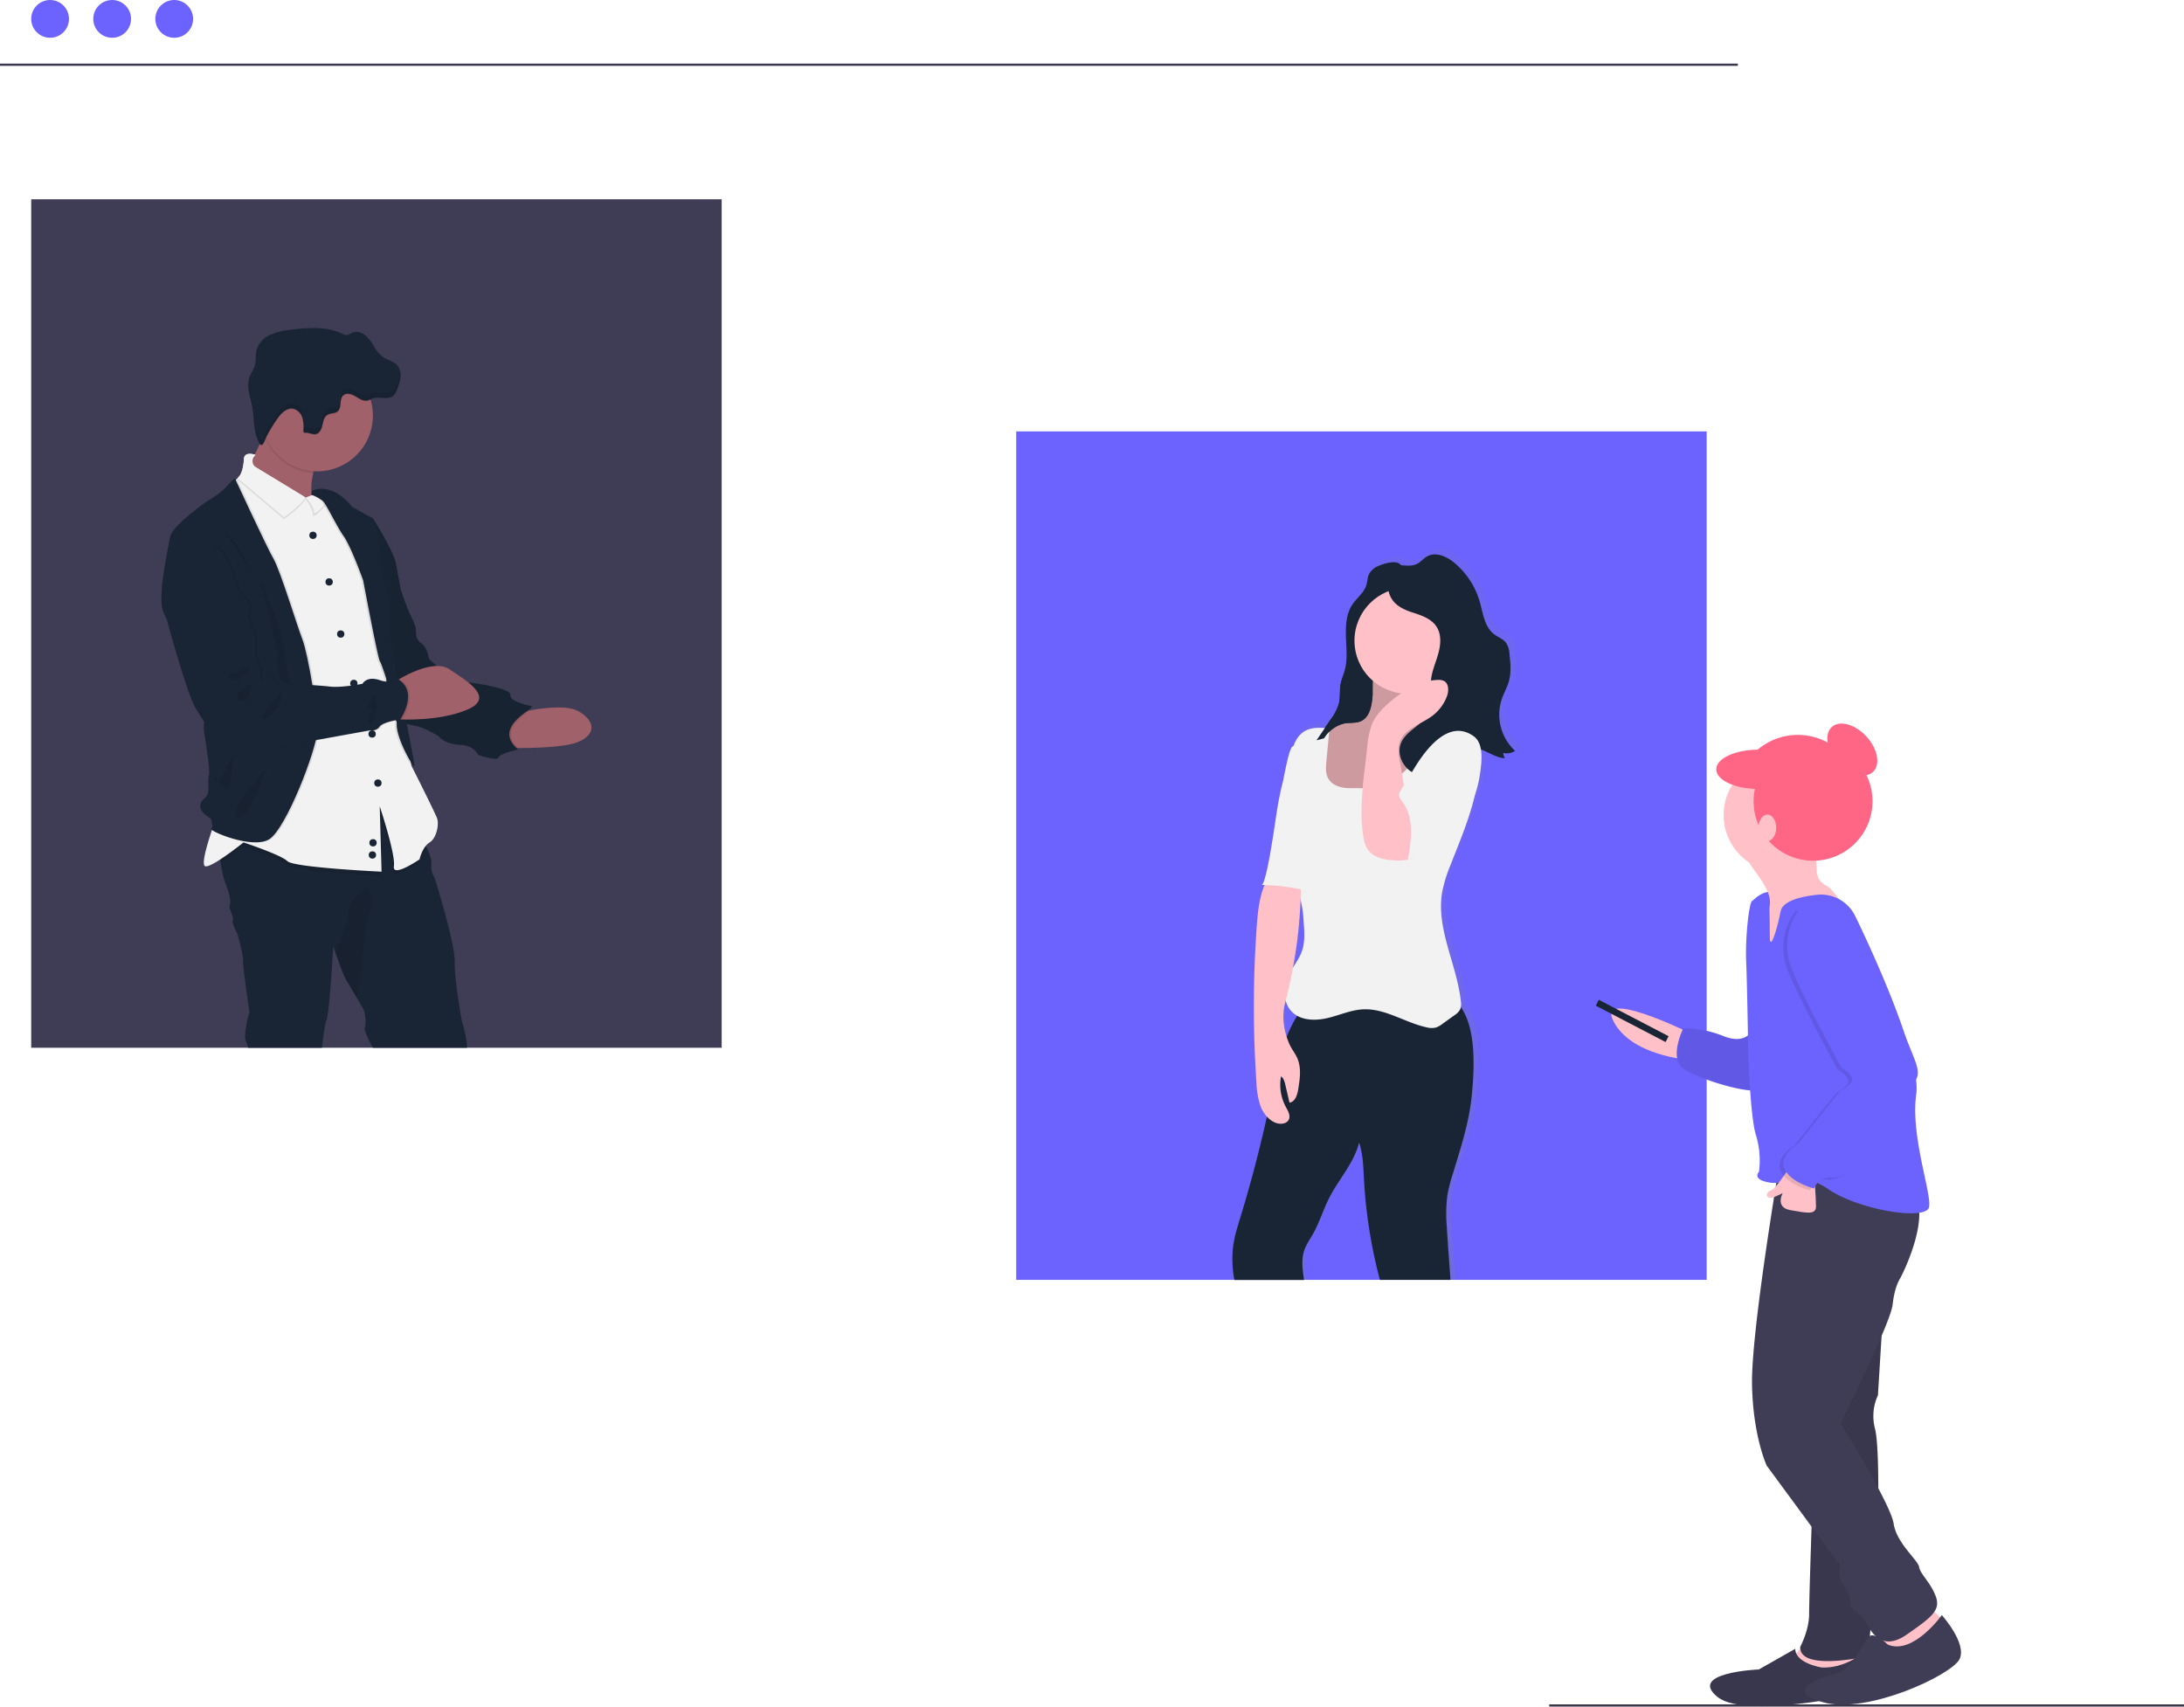 <svg id="fa63a73b-24c0-4804-91ae-ed17b1b4987e" data-name="Layer 1"
    xmlns="http://www.w3.org/2000/svg"
    xmlns:xlink="http://www.w3.org/1999/xlink" width="984" height="768.91" viewBox="0 0 984 768.91">
    <defs>
        <linearGradient id="e322ac52-32d6-4eca-8367-d0cc4553dc3d" x1="-566.73" y1="642.19" x2="-566.73" y2="312.64" gradientTransform="translate(1295)" gradientUnits="userSpaceOnUse">
            <stop offset="0" stop-color="gray" stop-opacity="0.25"/>
            <stop offset="0.54" stop-color="gray" stop-opacity="0.12"/>
            <stop offset="1" stop-color="gray" stop-opacity="0.1"/>
        </linearGradient>
    </defs>
    <title>shopping</title>
    <circle cx="22.57" cy="8.51" r="8.51" fill="#6c63ff"/>
    <circle cx="50.53" cy="8.51" r="8.51" fill="#6c63ff"/>
    <circle cx="78.49" cy="8.51" r="8.51" fill="#6c63ff"/>
    <rect y="28.66" width="783" height="1" fill="#3c354c"/>
    <rect x="14.06" y="89.79" width="311.09" height="382.28" fill="#3f3d56"/>
    <rect x="457.85" y="194.37" width="311.09" height="382.27" fill="#6c63ff"/>
    <path d="M786.89,378.35c1-2.86,2.57-5.52,3.37-8.44,1.07-3.91.68-8.05.22-12.08a10.3,10.3,0,0,0-1.46-5c-1.36-1.86-3.74-2.63-5.57-4-4.46-3.35-5.08-9.55-6.64-14.87a35.87,35.87,0,0,0-11.65-17.55c-3.5-2.85-8.49-5.07-12.44-2.86-1.67.93-2.89,2.55-4.6,3.4-2.22,1.11-4.76.77-7.29.63a3.61,3.61,0,0,0-1.16-.92c-2.38-1.14-6.83.2-9.07,1.13a8.48,8.48,0,0,0-4.47,3.76,7.05,7.05,0,0,0-.49,1.4c-.3,1.2-.4,2.46-.77,3.66a10.35,10.35,0,0,1-1.25,2.54c-1.49,2.21-3.68,4.06-5.19,6.31a14.55,14.55,0,0,0-1.68,3.4v0a29.52,29.52,0,0,0-1.23,10.94c.2,5,.8,10-.41,14.85-.38,1.49-.92,3-1.37,4.44-.08.24-.17.5-.24.74l-.18.72c-.08.35-.16.7-.22,1.05v0c-.12.72-.19,1.45-.24,2.19,0,.36,0,.73,0,1.1,0,.74,0,1.48-.09,2.22a16.58,16.58,0,0,1-.44,3.27,14.42,14.42,0,0,1-1.42,3.45v0c-.69,1.24-1.5,2.41-2.3,3.57l-2.68,3.89c-3.18-.25-6.42-.2-9.14,1.33a12,12,0,0,0-5.21,6.78,2,2,0,0,0-.61.35c-.55.46-1.15,2.11-1.73,4.19,0,0,0,0,0,.05-1.18,4.29-2.25,10.39-2.6,11.75-.8,3-1.43,6.13-2,9.23-1.14,6.35-1.92,12.76-3,19.12-.22,1.3-1.65,9.91-3.06,14.85,0,.13-.06.25-.1.37-.55,1.84-1.08,3.09-1.54,3.09l.65,0h.75c-.25.59-.49,1.2-.71,1.81a37.73,37.73,0,0,0-1.13,3.84.31.31,0,0,0,0,.08,75.91,75.91,0,0,0-1.67,12.18,498.79,498.79,0,0,0-.2,71.7,36.61,36.61,0,0,0,1.79,10.41,15.14,15.14,0,0,0,2.81,4.69l.18.2c-.11.48-.21.94-.33,1.42q-5,22.11-11.7,43.82c-.1.31-.19.63-.3.94-.27.9-.55,1.81-.83,2.71-.17.58-.35,1.16-.51,1.75-.12.38-.22.76-.32,1.12a51.33,51.33,0,0,0-1.61,8,52.82,52.82,0,0,0,.82,15h31.86c0-.22-.06-.43-.08-.65-.62-4.46-1.37-9.1.05-13.36.91-2.75,2.65-5.13,4.09-7.64,3-5.17,4.68-11,7.41-16.27,4-7.7,10.11-14.41,12.93-22.5q.45-1.28.78-2.61c1.94,5.77,1.93,11.62,2.29,17.68a221.25,221.25,0,0,0,7.46,45.35h32.17c-.53-8.42-1.28-16.85-1.75-25.24a65.41,65.41,0,0,1,.27-13.78,71.08,71.08,0,0,1,2.52-9.82c3.63-11.64,7.47-23.33,8.67-35.45s2.06-29.24-4.61-39.48a3.37,3.37,0,0,0-.43-.55,9.18,9.18,0,0,0,0-2.77c-1.81-16.67-11.35-32.67-8.59-49.22a62.87,62.87,0,0,1,3.91-12.64c4.06-10.25,8.58-20.76,11.06-31.43a48.13,48.13,0,0,0,2.34-9.22,51.22,51.22,0,0,0,.76-8.39,19.61,19.61,0,0,0-.27-3.19c3.33,1.16,6.59,3.44,10.13,3.89a8.8,8.8,0,0,0,.91.08,1.32,1.32,0,0,1-.12-.2,4.39,4.39,0,0,1-.67-2.18,6.72,6.72,0,0,0,1.9.15h0a7.27,7.27,0,0,0,3.53-1.09A22.21,22.21,0,0,1,786.89,378.35Zm-97,149.53c-.54,1.14-1,2.29-1.5,3.47l0-.13a27.58,27.58,0,0,1-.93-14.48c.08-.3.15-.6.22-.89s.2-.76.3-1.15a10.62,10.62,0,0,0,5.29,7c-.29.47-.58.93-.86,1.4A53.46,53.46,0,0,0,689.84,527.88Zm4.47-33.07a.05.05,0,0,0,0,0c-.9,1.78-2,3.45-3.09,5.16a215.54,215.54,0,0,0,3.3-26.68h0c.09-1.45.16-2.91.22-4.36a62,62,0,0,1,1.41,10.18c.36,4.49.71,9.13-.81,13.37A17.43,17.43,0,0,1,694.31,494.81Z" transform="translate(-108 -65.54)" fill="url(#e322ac52-32d6-4eca-8367-d0cc4553dc3d)"/>
    <path d="M729.24,320.44a8.33,8.33,0,0,0-4.41,3.73c-.75,1.56-.72,3.38-1.23,5-1.08,3.48-4.32,5.77-6.33,8.8-2.73,4.11-3,9.35-2.87,14.29s.79,10-.41,14.76c-.58,2.33-1.58,4.56-2,6.93-.49,2.88-.08,5.89-.79,8.72a22.52,22.52,0,0,1-3.67,7l-6.39,9.36a73.18,73.18,0,0,0,8.44-2.55,15.16,15.16,0,0,1-4.56,6.91l4.62-5.6a13.14,13.14,0,0,1,3.44-3.26c1.7-1,3.71-1.12,5.61-1.5,3.67-.75,7.33-2.63,9.13-5.92,2.39-4.39.86-9.91,2.2-14.73,1-3.52,3.39-6.42,5.05-9.67,3.78-7.34,3.55-16,4.73-24.17a75.06,75.06,0,0,0,1.3-10.43c0-2.59-.26-7.52-3-8.83C735.8,318.18,731.42,319.51,729.24,320.44Z" transform="translate(-108 -65.54)" fill="#192534"/>
    <path d="M771.1,559.16c-1.18,12.05-5,23.67-8.52,35.24a68.75,68.75,0,0,0-2.48,9.76,66,66,0,0,0-.27,13.7c.45,8.1,1.16,16.22,1.67,24.33H729.72a223,223,0,0,1-7.13-44.31c-.33-5.51-.34-10.85-1.81-16.11-.13-.49-.28-1-.44-1.47-2.24,9.23-9.17,16.5-13.47,25-2.69,5.27-4.36,11-7.28,16.17-1.42,2.5-3.14,4.87-4,7.59-1.39,4.21-.66,8.78-.06,13.17H664.15a51.62,51.62,0,0,1-.69-14.14,56.57,56.57,0,0,1,2.17-10c.16-.59.34-1.17.51-1.75.28-.9.56-1.81.83-2.71q6.79-22.23,11.84-45c.1-.47.21-1,.31-1.43q.86-3.9,1.66-7.81c1.83-8.95,3.58-18.19,6.9-26.64.21-.51.41-1,.63-1.53.47-1.13,1-2.25,1.53-3.34a49.74,49.74,0,0,1,2.62-4.67,43.49,43.49,0,0,1,2.95-4.15c17.57-1.52,35.81-10.29,53-6.22a25.17,25.17,0,0,1,8.06,3.3c2.94,1.9,7.49.79,9.72,3.22a4.69,4.69,0,0,1,.42.55C773.12,530.09,772.28,547.11,771.1,559.16Z" transform="translate(-108 -65.54)" fill="#192534"/>
    <path d="M726.41,379.27c-.38,4.3-1.28,9.36-5.19,11.16-2.21,1-4.79.65-7.19,1-4.54.74-8.26,4.23-10.37,8.31s-2.82,8.73-3.31,13.3c-.61,5.72-.81,11.93,2.33,16.75,2.54,3.91,6.93,6.28,11.43,7.49a31.88,31.88,0,0,0,26.62-4.94,59.82,59.82,0,0,0,9.8-9.68c6.52-7.59,13.09-15.91,14.42-25.83.16-1.13.15-2.49-.78-3.16a3.4,3.4,0,0,0-2.09-.41l-6.26.11c-1.59,0-3.38,0-4.45-1.19s-1-2.7-1-4.16l.48-18.13a2.56,2.56,0,0,0-.41-1.83,2.39,2.39,0,0,0-1.44-.62c-3.44-.58-7,0-10.42-.94-3.21-.88-8.24-4.57-10.6-.78C726,369,726.74,375.62,726.41,379.27Z" transform="translate(-108 -65.54)" fill="#ffc1c7"/>
    <path d="M726.41,379.27c-.38,4.3-1.28,9.36-5.19,11.16-2.21,1-4.79.65-7.19,1-4.54.74-8.26,4.23-10.37,8.31s-2.82,8.73-3.31,13.3c-.61,5.72-.81,11.93,2.33,16.75,2.54,3.91,6.93,6.28,11.43,7.49a31.88,31.88,0,0,0,26.62-4.94,59.82,59.82,0,0,0,9.8-9.68c6.52-7.59,13.09-15.91,14.42-25.83.16-1.13.15-2.49-.78-3.16a3.4,3.4,0,0,0-2.09-.41l-6.26.11c-1.59,0-3.38,0-4.45-1.19s-1-2.7-1-4.16l.48-18.13a2.56,2.56,0,0,0-.41-1.83,2.39,2.39,0,0,0-1.44-.62c-3.44-.58-7,0-10.42-.94-3.21-.88-8.24-4.57-10.6-.78C726,369,726.74,375.62,726.41,379.27Z" transform="translate(-108 -65.54)" opacity="0.2"/>
    <circle cx="634.16" cy="288.66" r="23.9" fill="#ffc1c7"/>
    <path d="M716.52,420.65c-3.86.08-8.22-1-10.09-4.39-1.28-2.32-1.06-5.14-.82-7.77L707,393.77c-3.75-.39-7.78-.73-11.06,1.13-4.34,2.46-5.91,7.92-6.4,12.89-.91,9.33.57,18.75.06,28.11-.43,7.88-2.24,16,.07,23.5,1,3.14,2.62,6,3.67,9.15a51,51,0,0,1,2,12.31c.36,4.46.7,9.07-.79,13.29-1.25,3.54-3.68,6.51-5.42,9.83-2.85,5.48-3.46,12.86.82,17.31,3.91,4.07,10.4,4.24,15.89,3s10.76-3.74,16.39-4c9.94-.42,18.8,6,28.53,8.12a8.65,8.65,0,0,0,4,.14,9.73,9.73,0,0,0,3.2-1.75l5.32-3.82a7.38,7.38,0,0,0,2.57-2.61,6.83,6.83,0,0,0,.33-3.73c-1.78-16.57-11.16-32.49-8.45-48.94a63.93,63.93,0,0,1,3.85-12.56c6.75-17.26,14.84-35.2,12.22-53.55-.58-4.06-1.77-8.22-4.57-11.22s-7.53-4.5-11.16-2.58-4.94,6.2-6.51,9.93A45.69,45.69,0,0,1,737.33,416c-2.64,2-5.82,4.6-9.27,4.7C724.3,420.83,720.36,420.58,716.52,420.65Z" transform="translate(-108 -65.54)" fill="#f2f2f2"/>
    <path d="M681.86,457.78c-5.79,6.43-6.93,15.69-7.57,24.33a503.19,503.19,0,0,0-.19,71.28,36.18,36.18,0,0,0,1.77,10.35c1.23,3.29,3.55,6.34,6.81,7.65,2.09.84,5,.62,6-1.43.87-1.88-.42-4-1.4-5.79a21.07,21.07,0,0,1-2.11-13.7c1.19.88,1.6,2.43,1.94,3.87l1.87,8c2.57-.38,3.53-3.51,3.94-6.07.75-4.64,1.47-9.57-.39-13.88-1-2.3-2.65-4.26-3.64-6.55-2.5-5.78-3.49-12.38-1.88-18.47a216.12,216.12,0,0,0,7-63A26.78,26.78,0,0,1,681.86,457.78Z" transform="translate(-108 -65.54)" fill="#ffc1c7"/>
    <path d="M676.39,464.28a88.17,88.17,0,0,1,21.14,2.79c.91-4.5.47-9.16,0-13.73l-3-31.42c-.22-2.34.2-23.7-4.3-19.93-1.66,1.39-3.75,13.89-4.27,15.9-.78,3-1.4,6.09-2,9.17-1.12,6.32-1.89,12.69-3,19C680.7,447.9,678,464.29,676.39,464.28Z" transform="translate(-108 -65.54)" fill="#f2f2f2"/>
    <path d="M733.05,323.82a4.12,4.12,0,0,1,.49-2.14,3.62,3.62,0,0,1,2.56-1.36c3.45-.53,7.23.86,10.35-.72,1.69-.85,2.88-2.45,4.53-3.38,3.88-2.19,8.78,0,12.22,2.85a35.59,35.59,0,0,1,11.46,17.45c1.52,5.28,2.14,11.45,6.52,14.78,1.81,1.38,4.15,2.14,5.47,4a10.21,10.21,0,0,1,1.45,5c.45,4,.83,8.13-.22,12-.79,2.9-2.35,5.54-3.31,8.39a22.24,22.24,0,0,0,6.07,23.17,7.14,7.14,0,0,1-5.35.93,4.61,4.61,0,0,0,.78,2.36c-5.6-.17-10.46-5.62-15.93-4.43-4.17.9-6.5,5.22-9.62,8.14-4,3.78-10.25,5.36-15.29,3.12s-8.1-8.6-6-13.68c2.43-5.79,9.94-8.07,12.55-13.79,2-4.43.52-9.59.95-14.44.37-4.16,2.17-8,3.29-12.06s1.48-8.62-.8-12.12c-2.41-3.71-7-5.16-11.26-6.54C734.52,338.22,732.69,333.43,733.05,323.82Z" transform="translate(-108 -65.54)" fill="#192534"/>
    <path d="M738.92,409.72c-.68-3.34-1.35-6.89-.15-10.07,2.23-5.94,9.54-7.79,14.6-11.61a19.76,19.76,0,0,0,6.5-8.66c.92-2.42,1-5.73-1.22-7a5.4,5.4,0,0,0-2.82-.49c-7.88.18-15.1,4.47-21.14,9.53-3.52,2.95-6.86,6.33-8.61,10.57a35.19,35.19,0,0,0-2,9.5l-1.23,10.72a163.49,163.49,0,0,0-1.43,18.49,83.3,83.3,0,0,0,.66,10.59c.32,2.5.79,5.07,2.25,7.12,2.73,3.81,8,4.66,12.66,4.79a21.83,21.83,0,0,0,5.3-.33c7.78-1.69,13.69-12.6,7.8-19.34-2.51-2.86-6.27-2.93-7.69-6.86C740.5,421.46,740,415.17,738.92,409.72Z" transform="translate(-108 -65.54)" fill="#ffc1c7"/>
    <path d="M745.25,411.59l-6.15,10.05a4.52,4.52,0,0,0-.75,1.73c-.17,1.31.8,2.46,1.58,3.53,5.3,7.23,4,17.19,2.36,26a47.18,47.18,0,0,0,32.45-38.22c.78-5.25,2-13.91-2.64-17.33C760.87,389.12,750.52,403,745.25,411.59Z" transform="translate(-108 -65.54)" fill="#f2f2f2"/>
    <path d="M714,391.46c2.4-.38,5,0,7.19-1,3.91-1.8,4.81-6.86,5.19-11.16,0-.39.06-.83.07-1.29a34.82,34.82,0,0,0-4.54-4,22.74,22.74,0,0,0-4.65-2L713,370.45A25.14,25.14,0,0,0,712,374c-.49,2.88-.08,5.89-.79,8.72a22.52,22.52,0,0,1-3.67,7l-6.39,9.36c1.16-.28,2.3-.59,3.45-.92A14.4,14.4,0,0,1,714,391.46Z" transform="translate(-108 -65.54)" fill="#192534"/>
    <path d="M868.63,530.62S827,510.25,835,525.75,868.63,543,868.63,543Z" transform="translate(-108 -65.54)" fill="#ffc1c7"/>
    <polygon points="720.33 450.46 719 453.12 750.44 469.5 751.77 466.85 720.33 450.46" fill="#192534"/>
    <path d="M897.41,529.73s-2.66,6.65-12.84,2.66a47.51,47.51,0,0,0-18.16-3.54s-6.64,13.28,0,18.15,34.54,13.29,35.43,8.42S897.41,529.73,897.41,529.73Z" transform="translate(-108 -65.54)" fill="#6c63ff"/>
    <path d="M897.41,529.73s-2.66,6.65-12.84,2.66a47.51,47.51,0,0,0-18.16-3.54s-6.64,13.28,0,18.15,34.54,13.29,35.43,8.42S897.41,529.73,897.41,529.73Z" transform="translate(-108 -65.54)" opacity="0.1"/>
    <circle cx="810" cy="359.01" r="27.9" fill="#ff6584"/>
    <path d="M897.19,476.81v-4.87s6.64-8.41,14.17-2.65-4,25.68-4,25.68L899,490.1Z" transform="translate(-108 -65.54)" fill="#6c63ff"/>
    <path d="M921.77,805.32l-8.42,9.75s15.06,3.54,15.5,4,15.5-1.33,15.5-1.33L943,802.22Z" transform="translate(-108 -65.54)" fill="#ffc1c7"/>
    <path d="M953.65,796.32l4,16.83,17.27-4,8.86-13.73s-6.2-4.43-8-8.86S953.65,796.32,953.65,796.32Z" transform="translate(-108 -65.54)" fill="#ffc1c7"/>
    <path d="M955.87,665.39l-1.77,28.78a22.31,22.31,0,0,0-1.33,15.06c2.21,8.41,1.33,43.84,1.33,43.84s-3.1,48.71-4,51.81-4,4.43-1.77,7.09c0,0-29.67,6.64-29.23-4.43,0,0,4-7.53,4-14.61s1.33-46.06,1.33-46.06l10.62-99.64Z" transform="translate(-108 -65.54)" fill="#3f3d56"/>
    <path d="M955.87,665.39l-1.77,28.78a22.31,22.31,0,0,0-1.33,15.06c2.21,8.41,1.33,43.84,1.33,43.84s-3.1,48.71-4,51.81-4,4.43-1.77,7.09c0,0-29.67,6.64-29.23-4.43,0,0,4-7.53,4-14.61s1.33-46.06,1.33-46.06l10.62-99.64Z" transform="translate(-108 -65.54)" opacity="0.1"/>
    <path d="M909.37,592.17s-12.4,73.52-12,97,6.64,36.75,6.64,36.75l33.22,45.17a7.83,7.83,0,0,0,.88,7.53c2.66,4,3.55,7.09,3.55,9.74s5.31,4.43,7.08,8,6.64,13.73,18.16,5.76,15.5-11.07,13.28-17.27-7.08-10.18-7.52-13.28S962.51,760.9,961.18,752s-23.91-45.17-23.91-45.17,22.58-45.17,23.47-53.58,3.54-12,3.54-12,13.73-26.13,6.2-38.08S909.37,592.17,909.37,592.17Z" transform="translate(-108 -65.54)" fill="#3f3d56"/>
    <path d="M928.85,816.84s-12-1.77-12-8.42l-16.39,9.3s-32.33,1.33-18.6,12.4,74-3.54,74-3.54S951.44,812,947,810.64C947,810.64,939,817.28,928.85,816.84Z" transform="translate(-108 -65.54)" fill="#3f3d56"/>
    <path d="M928.85,816.84s-12-1.77-12-8.42l-16.39,9.3s-32.33,1.33-18.6,12.4,74-3.54,74-3.54S951.44,812,947,810.64C947,810.64,939,817.28,928.85,816.84Z" transform="translate(-108 -65.54)" opacity="0.1"/>
    <path d="M982.88,793.22S970,811.38,958.52,806.51c0,0-6.68-6.81-9.09-3s-7.73,14.47-13.49,15.8-26.13,8-6.2,13.29,57.57-12.4,61.11-19.49S982.88,793.22,982.88,793.22Z" transform="translate(-108 -65.54)" fill="#3f3d56"/>
    <path d="M901,461.25a33.86,33.86,0,0,1,3.69,6.79,11,11,0,0,1,.18,7.58c-.43,1.13-1.12,2.15-1.57,3.27a11,11,0,0,0,.24,8.12,20,20,0,0,0,4.83,6.71,4.16,4.16,0,0,0,2.22,1.34,3.6,3.6,0,0,0,3.07-1.66c2-2.54,2.41-5.92,3.08-9.07s1.85-6.54,4.64-8.16a13.11,13.11,0,0,1,4.92-1.31l6.29-.81a5.54,5.54,0,0,0,3.24-1.15c1.27-1.23,4.52,2.68,3.47,1.26s-6.18-8.37-7.74-9.2a9.63,9.63,0,0,1-4.06-3.3,10.44,10.44,0,0,1-1-4.93c-.14-3.19-.43-6.52-2.13-9.22a13.33,13.33,0,0,0-8.05-5.39,39.56,39.56,0,0,0-9.85-.89,16,16,0,0,0-6.17.76,6.94,6.94,0,0,0-3.13,2.42c-1.39,2-3,5.46-2,7.84C896.49,455.4,899.1,458.39,901,461.25Z" transform="translate(-108 -65.54)" fill="#ffc1c7"/>
    <circle cx="802.25" cy="367.21" r="25.68" fill="#ffc1c7"/>
    <path d="M943.91,478.36a17.14,17.14,0,0,0-17.3-9.67c-7.35.8-15.41,2.75-16.36,7.46-1.77,8.86-4.87,18.6-4.87,11.07s-.17-12.87-.17-12.87-6.91-5.73-8.24-2.19-2.66,17.27-2.22,27,.89,39.85.89,39.85.89,30.12,3.54,38.09a39.15,39.15,0,0,1,1.33,16.38s-3.54,3.55,4.87,4.87,12.85-6.2,26.57,3.1,43.85,14.17,45.17,8-8.41-31.89-5.75-50.93-27.46-80.16-27.46-80.16Z" transform="translate(-108 -65.54)" fill="#6c63ff"/>
    <path d="M914.68,590.85s-6.64,10.62-8.85,11.07-3.1,4.87,2.21,2.65,3.54-2.21,3.54-2.21-4.43,7.09,3.1,8.41S926.2,613,926.2,609s-.89-14.61-.89-14.61Z" transform="translate(-108 -65.54)" fill="#ffc1c7"/>
    <path d="M916.9,476.15a27.39,27.39,0,0,0-3.1,27.46c6.64,15.94,22.14,43.84,22.14,43.84s7.08,4,4,7.08-3.54,2.22-5.75,4.87-17.72,22.15-17.72,22.15-8.85,5.31-6.2,11.51,13.29,8.86,13.29,8.86a7.63,7.63,0,0,1,8-4.87c6.2.44,17.27-8.86,17.27-8.86s17.27-29.67,19-32.77,4-4,.89-12S943,478.81,933.28,476.15,916.9,476.15,916.9,476.15Z" transform="translate(-108 -65.54)" opacity="0.1"/>
    <path d="M918.67,475.26a27.42,27.42,0,0,0-3.1,27.46c6.64,15.94,22.14,43.84,22.14,43.84s7.09,4,4,7.09-3.55,2.21-5.76,4.87-17.71,22.14-17.71,22.14-8.86,5.31-6.2,11.51S925.31,601,925.31,601a7.64,7.64,0,0,1,8-4.87c6.2.44,17.27-8.86,17.27-8.86s17.27-29.67,19.05-32.77,4-4,.88-11.95-25.68-64.66-35.43-67.32S918.67,475.26,918.67,475.26Z" transform="translate(-108 -65.54)" fill="#6c63ff"/>
    <circle cx="816.87" cy="361.01" r="26.79" fill="#ff6584"/>
    <ellipse cx="942.58" cy="403.3" rx="8.64" ry="13.73" transform="translate(-133.2 676.14) rotate(-42.44)" fill="#ff6584"/>
    <ellipse cx="792.29" cy="346.62" rx="19.04" ry="8.86" fill="#ff6584"/>
    <ellipse cx="796.28" cy="372.97" rx="3.99" ry="5.98" fill="#ffc1c7"/>
    <rect x="698" y="767.91" width="286" height="1" fill="#3c354c"/>
    <path d="M368.06,400c-6.11,2.32-20.32,2.58-26.62,2.57-1.92,0-3.11,0-3.11,0l-4.05-8.23,4.05-6.87s3.7-1,8.64-1.91c7.28-1.31,17.24-2.34,22,.61C376.91,391,376,396.93,368.06,400Z" transform="translate(-108 -65.54)" fill="#a0616a"/>
    <path d="M341.44,402.52c-1.92,0-3.11,0-3.11,0l-4.05-8.23,4.05-6.87s3.7-1,8.64-1.91C343,388.44,333.35,394.81,341.44,402.52Z" transform="translate(-108 -65.54)" opacity="0.1"/>
    <path d="M274.42,301.37l1.79-2.05s9.19,14.55,10.16,20,2.19,11.81,2.19,11.81,2.34,7.14,3.85,10.3,2.88,6.17,3,7.55-.55,4.39,2.33,6.31,3.57,7.14,3.57,7.14,10.44,10.16,15.93,10.44,21.28,3,20.73,5.76,6.59,4.4,9.47,5.08-18.53,8.93-6,19.5c0,0-8,1.65-8.79,3.57s-9.19-1.1-9.19-1.1-1.79-4.26-8-4.53-9.33-3-9.33-3.43-6.18-3.85-9.61-4.81-8-1.37-8.11-2.33-20.59-89.25-20.59-89.25Z" transform="translate(-108 -65.54)" fill="#192534"/>
    <path d="M274.42,301.37l1.79-2.05s9.19,14.55,10.16,20,2.19,11.81,2.19,11.81,2.34,7.14,3.85,10.3,2.88,6.17,3,7.55-.55,4.39,2.33,6.31,3.57,7.14,3.57,7.14,10.44,10.16,15.93,10.44,21.28,3,20.73,5.76,6.59,4.4,9.47,5.08-18.53,8.93-6,19.5c0,0-8,1.65-8.79,3.57s-9.19-1.1-9.19-1.1-1.79-4.26-8-4.53-9.33-3-9.33-3.43-6.18-3.85-9.61-4.81-8-1.37-8.11-2.33-20.59-89.25-20.59-89.25Z" transform="translate(-108 -65.54)" opacity="0.05"/>
    <path d="M318.42,537.62H276c-2.19-3.94-4-7.86-3.62-9.19.92-3-.42-7.82-.42-7.82s-1.32-2.28-2.92-5c-1.95-3.34-4.31-7.35-5.11-8.6-1-1.59-3.44-8.35-4.8-12.24-.58-1.65-1-2.79-1-2.79s-1.65,30.27-3.09,33.36c-.62,1.33-1.39,6.66-2,12.28H219.74a11.86,11.86,0,0,0-.89-2.8c-1.54-3,1.54-13.29,1.54-13.29s-3-20-2.88-23.06-2.57-12.26-2.57-12.26-2.68-4.73-2.06-6.18-2.06-5.14-1.34-6.79-.62-6.69-2-9.68c-.69-1.53-1.53-5.75-2.2-9.49-.08-.42-.15-.83-.22-1.23-.51-3-.87-5.45-.87-5.45l5.42-4.37.23-.19,11.34-9.13,15.45-4.05.94-.25,26-6.82L276.76,419l3.12-1,1.78-.58,15.55,24.5s1.33,2.12,2.64,4.73l.39.79c1.22,2.55,2.31,5.39,2.12,7.15A9.85,9.85,0,0,0,303.8,461s9.27,29.35,9.06,37.8,3.3,27,3.3,27S318.41,532.8,318.42,537.62Z" transform="translate(-108 -65.54)" fill="#192534"/>
    <path d="M255,302.4c-.66-.27-45.45-18.77-39.28-22.44,3.66-2.19,8.16-11.43,11.25-18.67,2.16-5.06,3.62-9.14,3.62-9.14s35.95-6.38,23.08,15.66a40.56,40.56,0,0,0-4.53,10.85C245.45,293.67,254.68,302.12,255,302.4Z" transform="translate(-108 -65.54)" fill="#a0616a"/>
    <path d="M253.65,267.81a40.56,40.56,0,0,0-4.53,10.85,25.12,25.12,0,0,1-21.23-14.92,24.24,24.24,0,0,1-.94-2.45c2.16-5.06,3.62-9.14,3.62-9.14S266.52,245.77,253.65,267.81Z" transform="translate(-108 -65.54)" opacity="0.1"/>
    <path d="M276,252.77a25.11,25.11,0,1,1-1-7A25.13,25.13,0,0,1,276,252.77Z" transform="translate(-108 -65.54)" fill="#a0616a"/>
    <path d="M300.24,447.45c-2.63,2.39-3.65,6.94-3.65,6.94s-12.35,8.45-11.53,3.09-6.38-27-6.38-27L279.5,460s-39.54-1.85-42.42-4.73-19.77-8.45-19.77-8.45-5.17,4.15-9.93,7.3c-.63-3.55-1.09-6.68-1.09-6.68l17-13.7,42.42-11.12,16-5.15,15.55,24.51A62.45,62.45,0,0,1,300.24,447.45Z" transform="translate(-108 -65.54)" opacity="0.1"/>
    <path d="M301.54,445.12c-3.3,2.06-4.53,7.62-4.53,7.62s-12.36,8.45-11.54,3.09-6.38-27-6.38-27l.82,29.45s-39.54-1.85-42.42-4.73-19.77-8.45-19.77-8.45-14.62,11.74-17.3,10.71,4.73-21,4.73-21l7.62-117s-2.05-34.8,1-36a4.25,4.25,0,0,0,1.3-.81c2-1.83,2.65-5.54,2.82-8.66.21-3.71,5.15-1.86,5.15-1.86l-2.88,3.71,25.52,15.52.22.13a29.34,29.34,0,0,1,3.07-1.39c2.26-.87,5.26-1.68,7.23-.87a6.94,6.94,0,0,1,2.7,2.43,30.49,30.49,0,0,1,3.48,7l9.26,15.65s4.74,20.8,4.74,21.63,1.44,19.77,3.09,21.83,3.3,12.35,2.68,15.44,1,14.62,1,14.62c6.79,5.56,10.29,24.51,10.29,24.51s10.71,21.21,11.54,23.69S304.83,443.06,301.54,445.12Z" transform="translate(-108 -65.54)" fill="#f2f2f2"/>
    <path d="M245.71,290.53c-2.51,3.71-9.73,8.92-9.73,8.92L215.1,281.82c2-1.83,2.65-5.54,2.82-8.66.21-3.71,5.15-1.85,5.15-1.85l-.6.77a3.32,3.32,0,0,0,.9,4.87Z" transform="translate(-108 -65.54)" opacity="0.1"/>
    <path d="M245.71,289.71c-2.51,3.7-9.73,8.92-9.73,8.92L215.1,281c2-1.83,2.65-5.54,2.82-8.66.21-3.71,5.15-1.86,5.15-1.86l-.6.77a3.32,3.32,0,0,0,.9,4.87Z" transform="translate(-108 -65.54)" fill="#f2f2f2"/>
    <path d="M255.36,292.48c-2.7,3.23-6.51,6.88-6.34,5s-2.28-5.88-3.84-7.69a11.37,11.37,0,0,1,7.48.21A6.94,6.94,0,0,1,255.36,292.48Z" transform="translate(-108 -65.54)" opacity="0.1"/>
    <path d="M255.77,291.25c-2.69,3.22-6.51,6.88-6.34,5.05s-2-4.8-3.59-6.61c2.26-.87,5.26-1.69,7.23-.88A6.91,6.91,0,0,1,255.77,291.25Z" transform="translate(-108 -65.54)" fill="#f2f2f2"/>
    <circle cx="141.02" cy="241.19" r="1.65" fill="#192534"/>
    <circle cx="153.51" cy="285.67" r="1.65" fill="#192534"/>
    <circle cx="167.66" cy="330.7" r="1.65" fill="#192534"/>
    <circle cx="168.07" cy="379.72" r="1.65" fill="#192534"/>
    <circle cx="148.3" cy="262.19" r="1.65" fill="#192534"/>
    <circle cx="159.42" cy="307.91" r="1.65" fill="#192534"/>
    <circle cx="170.27" cy="352.81" r="1.65" fill="#192534"/>
    <circle cx="167.79" cy="385.21" r="1.65" fill="#192534"/>
    <path d="M215.11,282s.27-2.48-3.3,1.78-10.29,8-10.29,8-15.24,10.71-16.07,15.66-5.76,26.36-3.16,33.5,22.52,41.32,22.52,41.32-5.22,6.18-4,13.46,2.75,17.3,2.06,19.49.82,7.69-1.51,9.61-4.81,5.22,2.47,9.62c0,0,1.37,3.7.14,4.53s18.26,9.33,25.95,4.8,21.55-40.78,21.83-48.88S247.51,360,245,353.68s-9.89-30.89-13-36.38S215.11,282,215.11,282Z" transform="translate(-108 -65.54)" opacity="0.1"/>
    <path d="M214.28,282s.28-2.48-3.29,1.78-10.3,8-10.3,8-15.24,10.71-16.06,15.66-5.77,26.36-3.16,33.5S204,382.24,204,382.24s-5.22,6.18-4,13.46,2.74,17.3,2.06,19.49.82,7.69-1.51,9.61-4.81,5.22,2.47,9.62c0,0,1.37,3.7.13,4.53s18.26,9.33,26,4.8,21.56-40.78,21.83-48.88-4.25-34.87-6.72-41.19-9.89-30.89-13.05-36.38S214.28,282,214.28,282Z" transform="translate(-108 -65.54)" fill="#192534"/>
    <path d="M208.79,305.36s11.81,13,11.4,21.69C220.19,327.05,220.33,313.05,208.79,305.36Z" transform="translate(-108 -65.54)" opacity="0.1"/>
    <path d="M225.13,326.77c0,.42,8,30.07,7.55,33.78S235,375.24,235,375.24l3.7-1s-2.88-15.24-3.43-20.87S225.13,326.77,225.13,326.77Z" transform="translate(-108 -65.54)" opacity="0.1"/>
    <path d="M228.29,411.35c-.28.41-18.81,21.42-13.59,22.93S228.29,411.35,228.29,411.35Z" transform="translate(-108 -65.54)" opacity="0.1"/>
    <path d="M213.05,406c-.41.28-7.41,15.11-8.24,11.13s6,10.84,7.14-.14Z" transform="translate(-108 -65.54)" opacity="0.1"/>
    <path d="M248.64,286.68S256.3,282,265.91,294c0,0,7,4,9.06,4.94s4.39,26.5,4.39,26.5,4.53,11,3.3,17.3,3.57,28,3.57,28,8,39,7.69,40.09-8.1-12.22-8-18.81-6.59-27.18-7.55-28.42-7.55-36.52-7.55-36.52-5.35-15-8.79-19.91-7.68-14.28-9.47-15.93a18.08,18.08,0,0,0-4.26-2.74Z" transform="translate(-108 -65.54)" opacity="0.1"/>
    <path d="M248.54,286.68s8.58-4.66,18.19,7.28c0,0,7,4,9.06,4.94s4.4,26.5,4.4,26.5,4.53,11,3.29,17.3,3.57,28,3.57,28,8,39,7.69,40.09-8.1-12.22-8-18.81-6.59-27.18-7.55-28.42-7.56-36.52-7.56-36.52-5.35-15-8.78-19.91-7.69-14.28-9.48-15.93a17,17,0,0,0-5.08-2.74Z" transform="translate(-108 -65.54)" fill="#192534"/>
    <path d="M286.23,372.49s16.34-10.7,24.23-5.42,20.8,12.77,8.1,18.19-30.27,4.4-30.27,4.4Z" transform="translate(-108 -65.54)" fill="#a0616a"/>
    <path d="M274.87,475.81c-2.44,5.23-4.44,31.47-5.81,39.79-1.95-3.34-4.31-7.34-5.11-8.59-1-1.59-3.44-8.35-4.8-12.24C260.7,491,265,480.19,265,476.22c0-4.84,7.83-10.91,7.83-10.91A9.08,9.08,0,0,1,274.87,475.81Z" transform="translate(-108 -65.54)" opacity="0.1"/>
    <path d="M275,245.81a6.18,6.18,0,0,1-1.22.51c-1.93.52-3.82-.78-5.54-1.82s-4.08-1.81-5.56-.46c-1.94,1.75-.54,5.51-2.53,7.21-1.27,1.08-3.27.71-4.68,1.6s-1.82,2.81-2.18,4.49-1.06,3.57-2.7,4.06-3.15-.58-4.77-.52c-.33,0-.72.05-1-.19a1.07,1.07,0,0,1-.16-.75,15.89,15.89,0,0,0-.52-6,5.68,5.68,0,0,0-4.18-3.91c-2.9-.45-5.33,2.08-7,4.46a73.66,73.66,0,0,0-4.87,7.84c-.07.14-.15.33-.24.55A25.13,25.13,0,1,1,275,245.81Z" transform="translate(-108 -65.54)" opacity="0.1"/>
    <path d="M233,254.12c1.7-2.38,4.13-4.91,7-4.46a5.7,5.7,0,0,1,4.18,3.91,15.89,15.89,0,0,1,.52,6,1,1,0,0,0,.17.75c.22.24.61.2.94.19,1.61-.06,3.22,1,4.77.52s2.34-2.39,2.7-4.07.73-3.57,2.18-4.48,3.41-.52,4.68-1.6c2-1.7.58-5.46,2.52-7.22,1.49-1.34,3.86-.57,5.57.47s3.61,2.34,5.54,1.82a19.27,19.27,0,0,0,1.88-.8c3.05-1.16,7,.81,9.52-1.28a7.34,7.34,0,0,0,1.9-3.29,21,21,0,0,0,1.39-5.25,7,7,0,0,0-1.4-5.11c-1.63-1.93-4.39-2.41-6.48-3.83a16,16,0,0,1-4.14-4.88,18.14,18.14,0,0,0-4-5c-1.71-1.3-4.13-1.92-6-.95a6.83,6.83,0,0,1-2,.94,4,4,0,0,1-2.18-.6c-7.15-3.36-15.46-2.77-23.29-1.77a30.4,30.4,0,0,0-9.17,2.22,11,11,0,0,0-6.19,6.78c-.64,2.42-.15,5-.92,7.43-.52,1.62-1.59,3-2.2,4.59-1.67,4.34.33,9.11,1.18,13.69.92,5,.45,10.41,2.58,15.13.42.93.88,2.56,1.93,1.94.78-.45,1.53-3.09,2-3.91A75.32,75.32,0,0,1,233,254.12Z" transform="translate(-108 -65.54)" fill="#192534"/>
    <path d="M187.79,334.6l-3.71,10.57s8.79,32.68,12.91,39.54,10.16,15.66,10.16,15.66a37.64,37.64,0,0,0,22,2.74c11.81-2.33,46.27-8.51,46.27-8.51s2.89.55,4.4-1.65,9.33-3.29,9.33-3.29,9.06-13.18-2.06-18.68c0,0-1.37,3-7.27,1s-7.69,1.64-7.69,1.64-9.61,1.93-15,1.24-18.67-1-20-2.06a1.76,1.76,0,0,0-2.48.14s-3.29-1.24-4.39-2.47-2.61,1.37-2.61,1.37-1.92-1.1-1.37-2.47-1.79-6.59-1.79-6.59a13.49,13.49,0,0,1-.41-6.18c.69-2.75-3.43-12.63-3.43-12.63a17.24,17.24,0,0,1,.55-4.95c.69-2.47-5.22-7.41-5.22-7.41s-5.76-28-18-18.81S187.79,334.6,187.79,334.6Z" transform="translate(-108 -65.54)" opacity="0.1"/>
    <path d="M187,334.6l-3.7,10.57s8.78,32.68,12.9,39.54,10.16,15.66,10.16,15.66a37.67,37.67,0,0,0,22,2.74c11.81-2.33,46.27-8.51,46.27-8.51s2.88.55,4.39-1.65,9.34-3.29,9.34-3.29,9.06-13.18-2.06-18.68c0,0-1.37,3-7.28,1s-7.69,1.64-7.69,1.64-9.61,1.93-15,1.24-18.67-1-20.05-2.06a1.75,1.75,0,0,0-2.47.14s-3.29-1.24-4.39-2.47-2.61,1.37-2.61,1.37-1.92-1.1-1.37-2.47-1.79-6.59-1.79-6.59a13.34,13.34,0,0,1-.41-6.18c.69-2.75-3.43-12.63-3.43-12.63a17.24,17.24,0,0,1,.55-4.95c.68-2.47-5.22-7.41-5.22-7.41s-5.77-28-18-18.81S187,334.6,187,334.6Z" transform="translate(-108 -65.54)" fill="#192534"/>
    <path d="M276.21,378.81c-.14,1-3.16,4.81-2.06,5.49s2.88.28,1.23,2.47-1.51,5.5-.41,5.08,2.88-5.35,2.88-7.27S276.21,378.81,276.21,378.81Z" transform="translate(-108 -65.54)" opacity="0.1"/>
    <path d="M235.43,376.61s-.83,9.61-7.55,12.36S235.43,376.61,235.43,376.61Z" transform="translate(-108 -65.54)" opacity="0.1"/>
    <path d="M221.42,373.32c-.41.14-9.61,5.08-5.49,8S221.42,373.32,221.42,373.32Z" transform="translate(-108 -65.54)" opacity="0.1"/>
    <path d="M220.87,366.45s-13.45,2.75-8.92,5.08S220.87,366.45,220.87,366.45Z" transform="translate(-108 -65.54)" opacity="0.1"/>
    <g opacity="0.1">
        <path d="M244.21,251.24a5.71,5.71,0,0,0-4.18-3.92c-2.9-.44-5.33,2.09-7,4.47a75.32,75.32,0,0,0-4.87,7.84c-.44.82-1.19,3.45-2,3.91-1,.61-1.51-1-1.93-1.94-2.13-4.73-1.66-10.14-2.58-15.14-.54-2.92-1.55-5.91-1.77-8.83-.32,3.59,1.09,7.37,1.77,11,.92,5,.45,10.41,2.58,15.13.42.93.88,2.56,1.93,1.94.78-.45,1.53-3.08,2-3.9A73.27,73.27,0,0,1,233,254c1.7-2.39,4.13-4.92,7-4.47a5.7,5.7,0,0,1,4.18,3.91,10.85,10.85,0,0,1,.55,3.09A14.19,14.19,0,0,0,244.21,251.24Z" transform="translate(-108 -65.54)"/>
        <path d="M287.1,238.2a7.38,7.38,0,0,1-1.9,3.3c-2.51,2.09-6.47.12-9.52,1.28-.64.24-1.22.62-1.88.8-1.93.51-3.82-.79-5.54-1.83s-4.08-1.81-5.57-.46c-1.94,1.76-.53,5.52-2.52,7.22-1.27,1.07-3.27.71-4.68,1.59s-1.82,2.82-2.18,4.49-1.06,3.58-2.7,4.07-3.16-.59-4.77-.53c-.33,0-.72.06-.94-.19a.59.59,0,0,1-.12-.2c0,.55,0,1.1-.05,1.65a1,1,0,0,0,.17.75c.22.24.61.2.94.19,1.61-.06,3.22,1,4.77.53s2.34-2.4,2.7-4.07.73-3.58,2.18-4.49,3.41-.52,4.68-1.6c2-1.69.58-5.46,2.52-7.21,1.49-1.35,3.86-.58,5.57.46s3.61,2.34,5.54,1.82a19.19,19.19,0,0,0,1.88-.79c3.05-1.17,7,.81,9.52-1.29a7.29,7.29,0,0,0,1.9-3.29,21,21,0,0,0,1.39-5.25,9.45,9.45,0,0,0,0-1.84A22.61,22.61,0,0,1,287.1,238.2Z" transform="translate(-108 -65.54)"/>
    </g>
</svg>